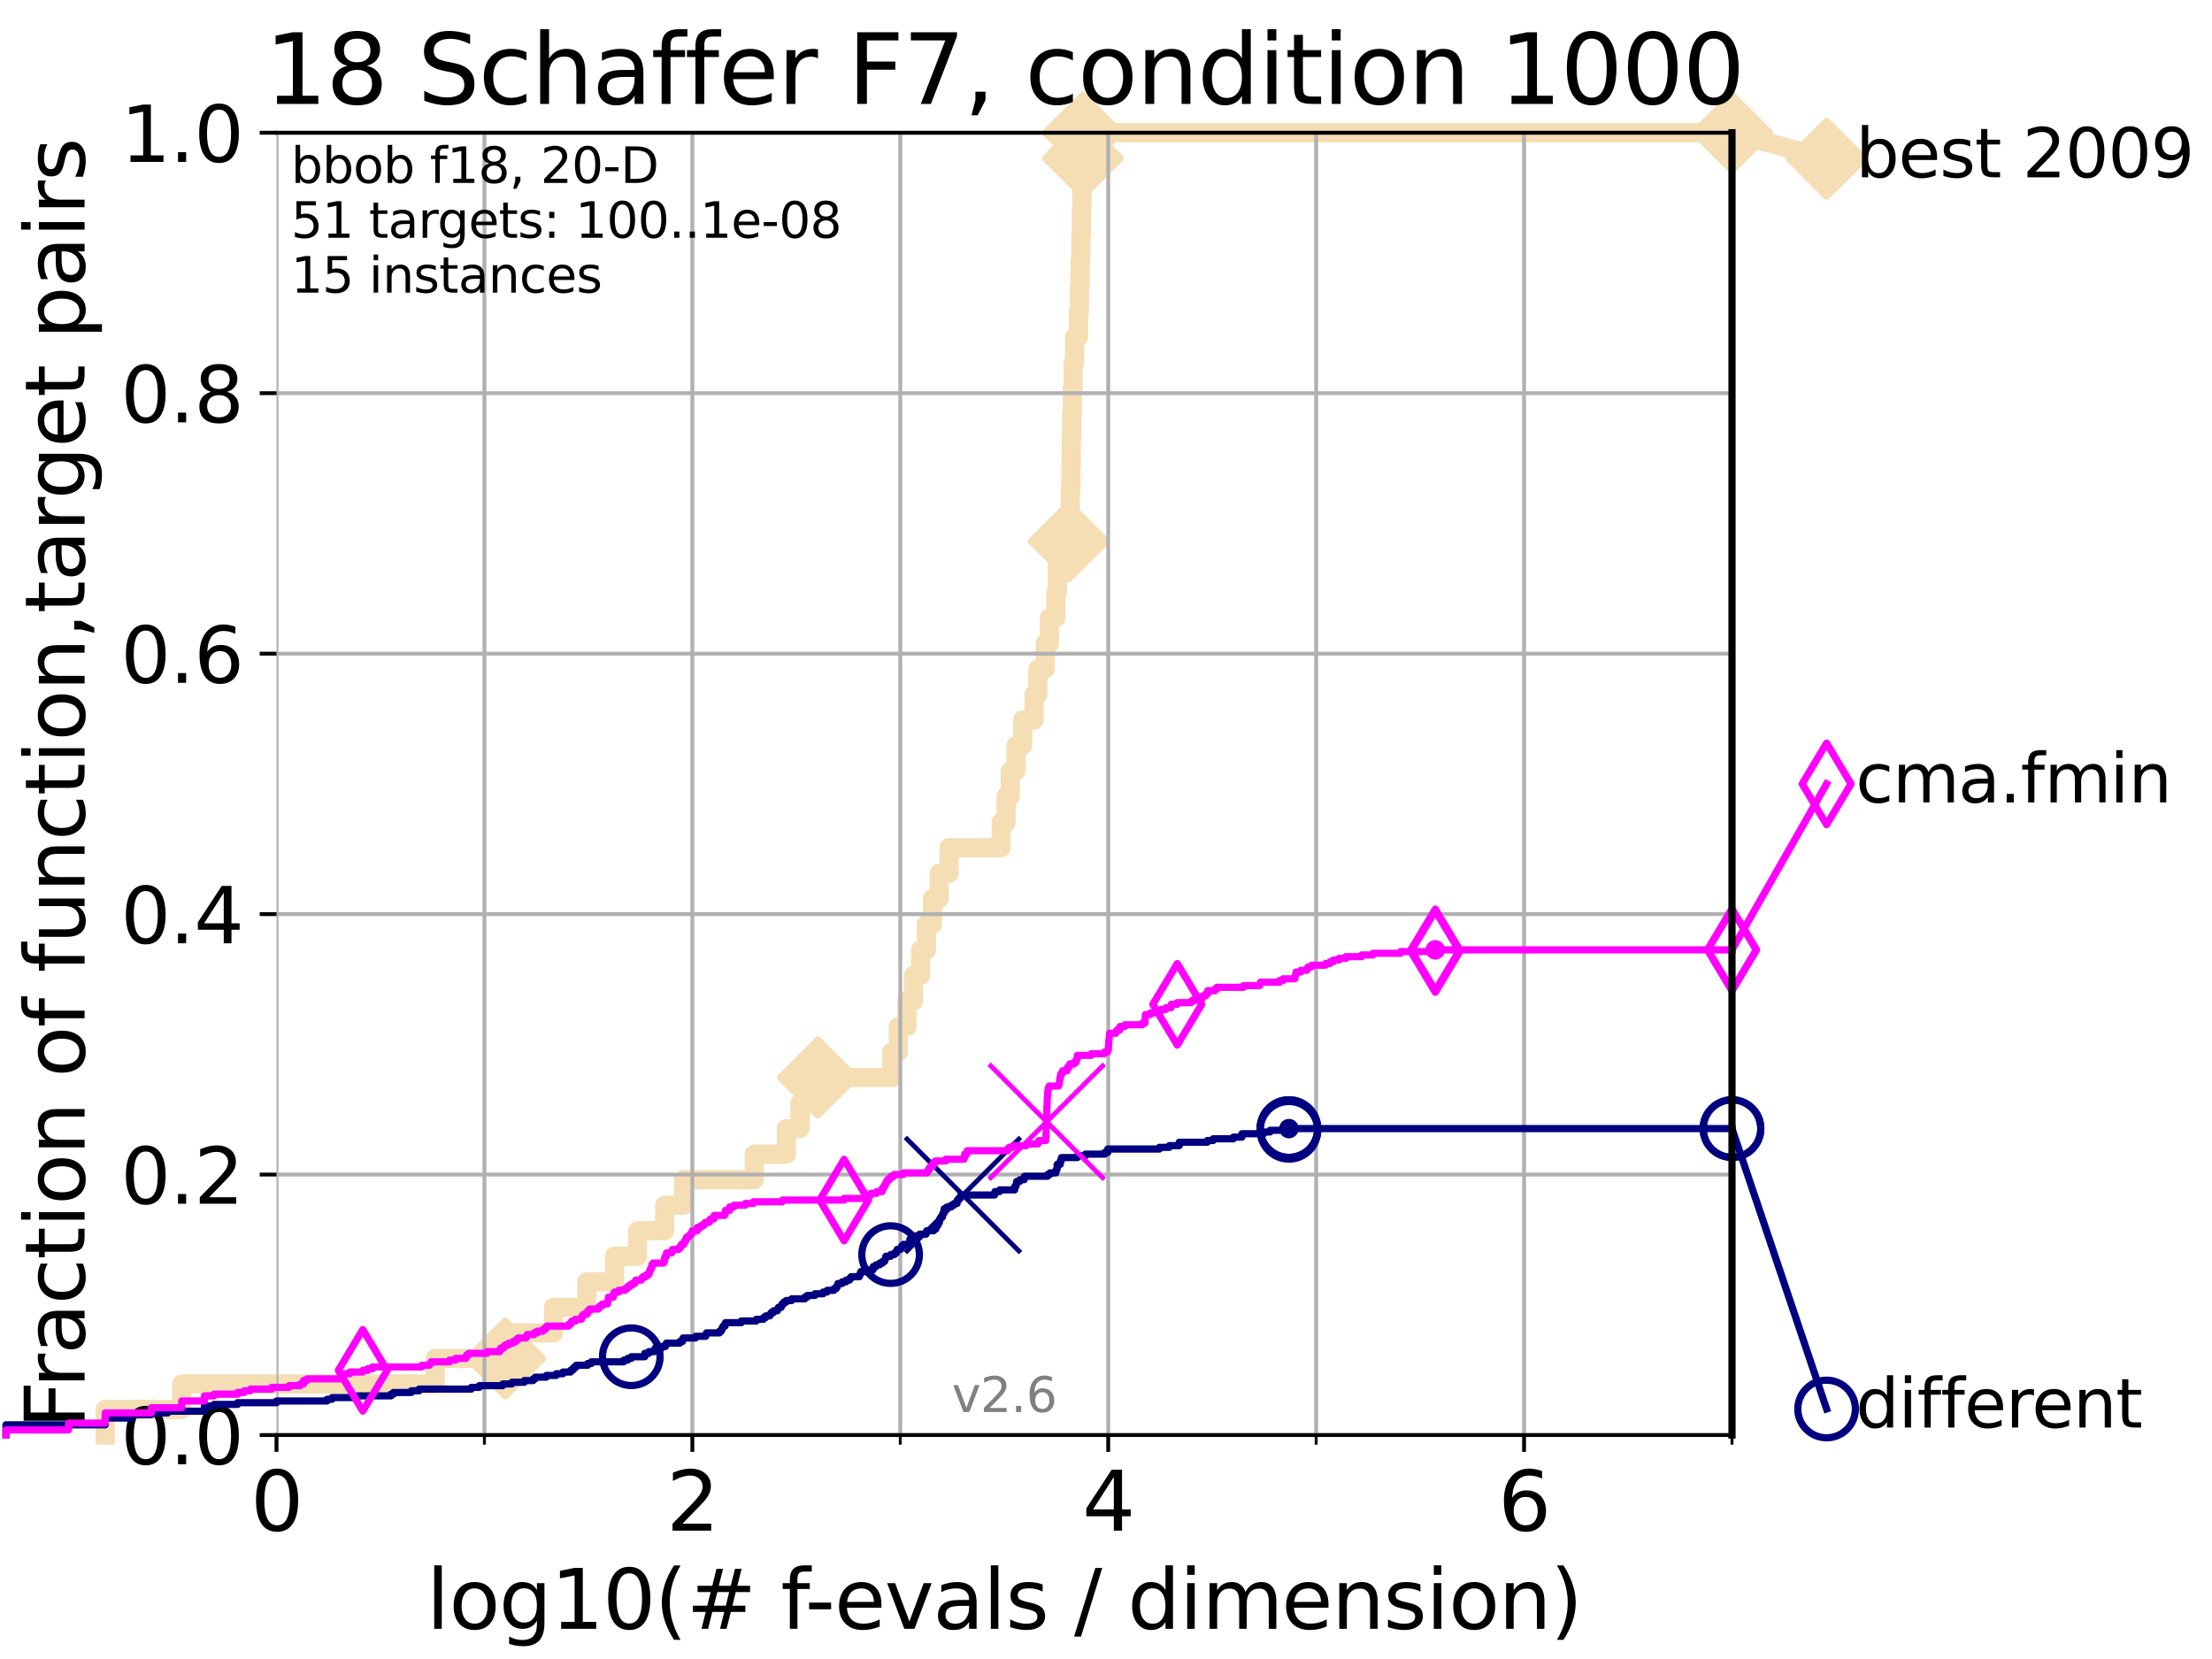 <?xml version="1.0" encoding="utf-8" standalone="no"?>
<!DOCTYPE svg PUBLIC "-//W3C//DTD SVG 1.1//EN"
  "http://www.w3.org/Graphics/SVG/1.1/DTD/svg11.dtd">
<svg height="345.6pt" version="1.1" viewBox="0 0 460.8 345.6" width="460.8pt" xmlns="http://www.w3.org/2000/svg" xmlns:xlink="http://www.w3.org/1999/xlink">
 <defs>
  <style type="text/css">*{stroke-linecap:butt;stroke-linejoin:round;}</style>
 </defs>
 <g id="figure_1">
  <g id="patch_1">
   <path d="M 0 345.6 
L 460.8 345.6 
L 460.8 0 
L 0 0 
z
" style="fill:#ffffff;"/>
  </g>
  <g id="axes_1">
   <g id="patch_2">
    <path d="M 57.6 298.944 
L 360.806 298.944 
L 360.806 27.648 
L 57.6 27.648 
z
" style="fill:#ffffff;"/>
   </g>
   <g id="line2d_1">
    <path d="M 21.912 298.944 
L 21.912 293.624 
L 37.851 293.624 
L 37.851 288.305 
L 90.668 288.305 
L 90.668 282.985 
L 105.263 282.985 
L 105.263 277.666 
L 115.315 277.666 
L 115.315 272.346 
L 122.229 272.346 
L 122.229 267.027 
L 128.023 267.027 
L 128.023 261.707 
L 132.812 261.707 
L 132.812 256.388 
L 138.477 256.388 
L 138.477 251.068 
L 142.425 251.068 
L 142.425 245.749 
L 157.137 245.749 
L 157.137 240.429 
L 163.83 240.429 
L 163.83 235.11 
L 166.656 235.11 
L 166.656 229.79 
L 170.391 229.79 
L 170.391 224.471 
L 185.752 224.471 
L 185.752 219.151 
L 187.128 219.151 
L 187.128 213.832 
L 188.929 213.832 
L 188.929 208.512 
L 190.322 208.512 
L 190.322 203.192 
L 191.786 203.192 
L 191.786 197.873 
L 192.995 197.873 
L 192.995 192.553 
L 194.244 192.553 
L 194.244 187.234 
L 195.644 187.234 
L 195.644 181.914 
L 197.71 181.914 
L 197.71 176.595 
L 208.56 176.595 
L 208.56 171.275 
L 209.596 171.275 
L 209.596 165.956 
L 210.447 165.956 
L 210.447 160.636 
L 211.662 160.636 
L 211.662 155.317 
L 213.039 155.317 
L 213.039 149.997 
L 215.437 149.997 
L 215.437 144.678 
L 216.212 144.678 
L 216.212 139.358 
L 217.735 139.358 
L 217.735 134.039 
L 218.613 134.039 
L 218.613 128.719 
L 219.951 128.719 
L 219.951 123.4 
L 220.273 123.4 
L 220.273 118.08 
L 222.66 118.08 
L 222.66 112.76 
L 222.844 112.76 
L 222.844 107.441 
L 222.972 107.441 
L 222.972 102.121 
L 223.078 102.121 
L 223.078 96.802 
L 223.157 96.802 
L 223.157 91.482 
L 223.258 91.482 
L 223.258 86.163 
L 223.386 86.163 
L 223.386 80.843 
L 223.565 80.843 
L 223.565 75.524 
L 223.849 75.524 
L 223.849 70.204 
L 224.676 70.204 
L 224.676 64.885 
L 224.873 64.885 
L 224.873 59.565 
L 225.009 59.565 
L 225.009 54.246 
L 225.16 54.246 
L 225.16 48.926 
L 225.262 48.926 
L 225.262 43.607 
L 225.376 43.607 
L 225.376 38.287 
L 225.475 38.287 
L 225.475 32.968 
L 225.579 32.968 
L 225.579 27.648 
L 360.806 27.648 
" style="fill:none;stroke:#f5deb3;stroke-linecap:square;stroke-width:4;"/>
   </g>
   <g id="line2d_2">
    <defs>
     <path d="M -0 7.778 
L 7.778 0 
L 0 -7.778 
L -7.778 -0 
z
" id="m2657013aa5" style="stroke:#f5deb3;stroke-linejoin:miter;stroke-width:1.5;"/>
    </defs>
    <g>
     <use style="fill:#f5deb3;stroke:#f5deb3;stroke-linejoin:miter;stroke-width:1.5;" x="105.263" xlink:href="#m2657013aa5" y="282.985"/>
     <use style="fill:#f5deb3;stroke:#f5deb3;stroke-linejoin:miter;stroke-width:1.5;" x="170.391" xlink:href="#m2657013aa5" y="224.471"/>
     <use style="fill:#f5deb3;stroke:#f5deb3;stroke-linejoin:miter;stroke-width:1.5;" x="222.66" xlink:href="#m2657013aa5" y="112.76"/>
     <use style="fill:#f5deb3;stroke:#f5deb3;stroke-linejoin:miter;stroke-width:1.5;" x="225.579" xlink:href="#m2657013aa5" y="32.968"/>
     <use style="fill:#f5deb3;stroke:#f5deb3;stroke-linejoin:miter;stroke-width:1.5;" x="225.579" xlink:href="#m2657013aa5" y="27.648"/>
     <use style="fill:#f5deb3;stroke:#f5deb3;stroke-linejoin:miter;stroke-width:1.5;" x="360.806" xlink:href="#m2657013aa5" y="27.648"/>
    </g>
   </g>
   <g id="line2d_3">
    <path style="fill:none;stroke:#f5deb3;stroke-linecap:square;stroke-width:4;"/>
    <g/>
   </g>
   <g id="line2d_4">
    <path d="M 360.806 27.648 
L 380.515 33.074 
" style="fill:none;stroke:#f5deb3;stroke-linecap:square;stroke-width:4;"/>
    <g>
     <use style="fill:#f5deb3;stroke:#f5deb3;stroke-linejoin:miter;stroke-width:1.5;" x="360.806" xlink:href="#m2657013aa5" y="27.648"/>
     <use style="fill:#f5deb3;stroke:#f5deb3;stroke-linejoin:miter;stroke-width:1.5;" x="380.515" xlink:href="#m2657013aa5" y="33.074"/>
    </g>
   </g>
   <g id="matplotlib.axis_1">
    <g id="xtick_1">
     <g id="line2d_5">
      <path clip-path="url(#p946de64ba0)" d="M 57.6 298.944 
L 57.6 27.648 
" style="fill:none;stroke:#b0b0b0;stroke-linecap:square;stroke-width:0.8;"/>
     </g>
     <g id="line2d_6">
      <defs>
       <path d="M 0 0 
L 0 3.5 
" id="me6b938933f" style="stroke:#000000;stroke-width:0.8;"/>
      </defs>
      <g>
       <use style="stroke:#000000;stroke-width:0.8;" x="57.6" xlink:href="#me6b938933f" y="298.944"/>
      </g>
     </g>
     <g id="text_1">
      <!-- 0 -->
      <g transform="translate(52.192 318.861)scale(0.17 -0.17)">
       <defs>
        <path d="M 2034 4250 
Q 1547 4250 1301 3770 
Q 1056 3291 1056 2328 
Q 1056 1369 1301 889 
Q 1547 409 2034 409 
Q 2525 409 2770 889 
Q 3016 1369 3016 2328 
Q 3016 3291 2770 3770 
Q 2525 4250 2034 4250 
z
M 2034 4750 
Q 2819 4750 3233 4129 
Q 3647 3509 3647 2328 
Q 3647 1150 3233 529 
Q 2819 -91 2034 -91 
Q 1250 -91 836 529 
Q 422 1150 422 2328 
Q 422 3509 836 4129 
Q 1250 4750 2034 4750 
z
" id="DejaVuSans-30" transform="scale(0.016)"/>
       </defs>
       <use xlink:href="#DejaVuSans-30"/>
      </g>
     </g>
    </g>
    <g id="xtick_2">
     <g id="line2d_7">
      <path clip-path="url(#p946de64ba0)" d="M 144.23 298.944 
L 144.23 27.648 
" style="fill:none;stroke:#b0b0b0;stroke-linecap:square;stroke-width:0.8;"/>
     </g>
     <g id="line2d_8">
      <g>
       <use style="stroke:#000000;stroke-width:0.8;" x="144.23" xlink:href="#me6b938933f" y="298.944"/>
      </g>
     </g>
     <g id="text_2">
      <!-- 2 -->
      <g transform="translate(138.822 318.861)scale(0.17 -0.17)">
       <defs>
        <path d="M 1228 531 
L 3431 531 
L 3431 0 
L 469 0 
L 469 531 
Q 828 903 1448 1529 
Q 2069 2156 2228 2338 
Q 2531 2678 2651 2914 
Q 2772 3150 2772 3378 
Q 2772 3750 2511 3984 
Q 2250 4219 1831 4219 
Q 1534 4219 1204 4116 
Q 875 4013 500 3803 
L 500 4441 
Q 881 4594 1212 4672 
Q 1544 4750 1819 4750 
Q 2544 4750 2975 4387 
Q 3406 4025 3406 3419 
Q 3406 3131 3298 2873 
Q 3191 2616 2906 2266 
Q 2828 2175 2409 1742 
Q 1991 1309 1228 531 
z
" id="DejaVuSans-32" transform="scale(0.016)"/>
       </defs>
       <use xlink:href="#DejaVuSans-32"/>
      </g>
     </g>
    </g>
    <g id="xtick_3">
     <g id="line2d_9">
      <path clip-path="url(#p946de64ba0)" d="M 230.861 298.944 
L 230.861 27.648 
" style="fill:none;stroke:#b0b0b0;stroke-linecap:square;stroke-width:0.8;"/>
     </g>
     <g id="line2d_10">
      <g>
       <use style="stroke:#000000;stroke-width:0.8;" x="230.861" xlink:href="#me6b938933f" y="298.944"/>
      </g>
     </g>
     <g id="text_3">
      <!-- 4 -->
      <g transform="translate(225.453 318.861)scale(0.17 -0.17)">
       <defs>
        <path d="M 2419 4116 
L 825 1625 
L 2419 1625 
L 2419 4116 
z
M 2253 4666 
L 3047 4666 
L 3047 1625 
L 3713 1625 
L 3713 1100 
L 3047 1100 
L 3047 0 
L 2419 0 
L 2419 1100 
L 313 1100 
L 313 1709 
L 2253 4666 
z
" id="DejaVuSans-34" transform="scale(0.016)"/>
       </defs>
       <use xlink:href="#DejaVuSans-34"/>
      </g>
     </g>
    </g>
    <g id="xtick_4">
     <g id="line2d_11">
      <path clip-path="url(#p946de64ba0)" d="M 317.491 298.944 
L 317.491 27.648 
" style="fill:none;stroke:#b0b0b0;stroke-linecap:square;stroke-width:0.8;"/>
     </g>
     <g id="line2d_12">
      <g>
       <use style="stroke:#000000;stroke-width:0.8;" x="317.491" xlink:href="#me6b938933f" y="298.944"/>
      </g>
     </g>
     <g id="text_4">
      <!-- 6 -->
      <g transform="translate(312.083 318.861)scale(0.17 -0.17)">
       <defs>
        <path d="M 2113 2584 
Q 1688 2584 1439 2293 
Q 1191 2003 1191 1497 
Q 1191 994 1439 701 
Q 1688 409 2113 409 
Q 2538 409 2786 701 
Q 3034 994 3034 1497 
Q 3034 2003 2786 2293 
Q 2538 2584 2113 2584 
z
M 3366 4563 
L 3366 3988 
Q 3128 4100 2886 4159 
Q 2644 4219 2406 4219 
Q 1781 4219 1451 3797 
Q 1122 3375 1075 2522 
Q 1259 2794 1537 2939 
Q 1816 3084 2150 3084 
Q 2853 3084 3261 2657 
Q 3669 2231 3669 1497 
Q 3669 778 3244 343 
Q 2819 -91 2113 -91 
Q 1303 -91 875 529 
Q 447 1150 447 2328 
Q 447 3434 972 4092 
Q 1497 4750 2381 4750 
Q 2619 4750 2861 4703 
Q 3103 4656 3366 4563 
z
" id="DejaVuSans-36" transform="scale(0.016)"/>
       </defs>
       <use xlink:href="#DejaVuSans-36"/>
      </g>
     </g>
    </g>
    <g id="xtick_5">
     <g id="line2d_13">
      <path clip-path="url(#p946de64ba0)" d="M 100.915 298.944 
L 100.915 27.648 
" style="fill:none;stroke:#b0b0b0;stroke-linecap:square;stroke-width:0.8;"/>
     </g>
     <g id="line2d_14">
      <defs>
       <path d="M 0 0 
L 0 2 
" id="mdad23f8038" style="stroke:#000000;stroke-width:0.6;"/>
      </defs>
      <g>
       <use style="stroke:#000000;stroke-width:0.6;" x="100.915" xlink:href="#mdad23f8038" y="298.944"/>
      </g>
     </g>
    </g>
    <g id="xtick_6">
     <g id="line2d_15">
      <path clip-path="url(#p946de64ba0)" d="M 187.546 298.944 
L 187.546 27.648 
" style="fill:none;stroke:#b0b0b0;stroke-linecap:square;stroke-width:0.8;"/>
     </g>
     <g id="line2d_16">
      <g>
       <use style="stroke:#000000;stroke-width:0.6;" x="187.546" xlink:href="#mdad23f8038" y="298.944"/>
      </g>
     </g>
    </g>
    <g id="xtick_7">
     <g id="line2d_17">
      <path clip-path="url(#p946de64ba0)" d="M 274.176 298.944 
L 274.176 27.648 
" style="fill:none;stroke:#b0b0b0;stroke-linecap:square;stroke-width:0.8;"/>
     </g>
     <g id="line2d_18">
      <g>
       <use style="stroke:#000000;stroke-width:0.6;" x="274.176" xlink:href="#mdad23f8038" y="298.944"/>
      </g>
     </g>
    </g>
    <g id="xtick_8">
     <g id="line2d_19">
      <path clip-path="url(#p946de64ba0)" d="M 360.806 298.944 
L 360.806 27.648 
" style="fill:none;stroke:#b0b0b0;stroke-linecap:square;stroke-width:0.8;"/>
     </g>
     <g id="line2d_20">
      <g>
       <use style="stroke:#000000;stroke-width:0.6;" x="360.806" xlink:href="#mdad23f8038" y="298.944"/>
      </g>
     </g>
    </g>
    <g id="text_5">
     <!-- log10(# f-evals / dimension) -->
     <g transform="translate(88.823 339.314)scale(0.17 -0.17)">
      <defs>
       <path d="M 603 4863 
L 1178 4863 
L 1178 0 
L 603 0 
L 603 4863 
z
" id="DejaVuSans-6c" transform="scale(0.016)"/>
       <path d="M 1959 3097 
Q 1497 3097 1228 2736 
Q 959 2375 959 1747 
Q 959 1119 1226 758 
Q 1494 397 1959 397 
Q 2419 397 2687 759 
Q 2956 1122 2956 1747 
Q 2956 2369 2687 2733 
Q 2419 3097 1959 3097 
z
M 1959 3584 
Q 2709 3584 3137 3096 
Q 3566 2609 3566 1747 
Q 3566 888 3137 398 
Q 2709 -91 1959 -91 
Q 1206 -91 779 398 
Q 353 888 353 1747 
Q 353 2609 779 3096 
Q 1206 3584 1959 3584 
z
" id="DejaVuSans-6f" transform="scale(0.016)"/>
       <path d="M 2906 1791 
Q 2906 2416 2648 2759 
Q 2391 3103 1925 3103 
Q 1463 3103 1205 2759 
Q 947 2416 947 1791 
Q 947 1169 1205 825 
Q 1463 481 1925 481 
Q 2391 481 2648 825 
Q 2906 1169 2906 1791 
z
M 3481 434 
Q 3481 -459 3084 -895 
Q 2688 -1331 1869 -1331 
Q 1566 -1331 1297 -1286 
Q 1028 -1241 775 -1147 
L 775 -588 
Q 1028 -725 1275 -790 
Q 1522 -856 1778 -856 
Q 2344 -856 2625 -561 
Q 2906 -266 2906 331 
L 2906 616 
Q 2728 306 2450 153 
Q 2172 0 1784 0 
Q 1141 0 747 490 
Q 353 981 353 1791 
Q 353 2603 747 3093 
Q 1141 3584 1784 3584 
Q 2172 3584 2450 3431 
Q 2728 3278 2906 2969 
L 2906 3500 
L 3481 3500 
L 3481 434 
z
" id="DejaVuSans-67" transform="scale(0.016)"/>
       <path d="M 794 531 
L 1825 531 
L 1825 4091 
L 703 3866 
L 703 4441 
L 1819 4666 
L 2450 4666 
L 2450 531 
L 3481 531 
L 3481 0 
L 794 0 
L 794 531 
z
" id="DejaVuSans-31" transform="scale(0.016)"/>
       <path d="M 1984 4856 
Q 1566 4138 1362 3434 
Q 1159 2731 1159 2009 
Q 1159 1288 1364 580 
Q 1569 -128 1984 -844 
L 1484 -844 
Q 1016 -109 783 600 
Q 550 1309 550 2009 
Q 550 2706 781 3412 
Q 1013 4119 1484 4856 
L 1984 4856 
z
" id="DejaVuSans-28" transform="scale(0.016)"/>
       <path d="M 3272 2816 
L 2363 2816 
L 2100 1772 
L 3016 1772 
L 3272 2816 
z
M 2803 4594 
L 2478 3297 
L 3391 3297 
L 3719 4594 
L 4219 4594 
L 3897 3297 
L 4872 3297 
L 4872 2816 
L 3775 2816 
L 3519 1772 
L 4513 1772 
L 4513 1294 
L 3397 1294 
L 3072 0 
L 2572 0 
L 2894 1294 
L 1978 1294 
L 1656 0 
L 1153 0 
L 1478 1294 
L 494 1294 
L 494 1772 
L 1594 1772 
L 1856 2816 
L 850 2816 
L 850 3297 
L 1978 3297 
L 2297 4594 
L 2803 4594 
z
" id="DejaVuSans-23" transform="scale(0.016)"/>
       <path id="DejaVuSans-20" transform="scale(0.016)"/>
       <path d="M 2375 4863 
L 2375 4384 
L 1825 4384 
Q 1516 4384 1395 4259 
Q 1275 4134 1275 3809 
L 1275 3500 
L 2222 3500 
L 2222 3053 
L 1275 3053 
L 1275 0 
L 697 0 
L 697 3053 
L 147 3053 
L 147 3500 
L 697 3500 
L 697 3744 
Q 697 4328 969 4595 
Q 1241 4863 1831 4863 
L 2375 4863 
z
" id="DejaVuSans-66" transform="scale(0.016)"/>
       <path d="M 313 2009 
L 1997 2009 
L 1997 1497 
L 313 1497 
L 313 2009 
z
" id="DejaVuSans-2d" transform="scale(0.016)"/>
       <path d="M 3597 1894 
L 3597 1613 
L 953 1613 
Q 991 1019 1311 708 
Q 1631 397 2203 397 
Q 2534 397 2845 478 
Q 3156 559 3463 722 
L 3463 178 
Q 3153 47 2828 -22 
Q 2503 -91 2169 -91 
Q 1331 -91 842 396 
Q 353 884 353 1716 
Q 353 2575 817 3079 
Q 1281 3584 2069 3584 
Q 2775 3584 3186 3129 
Q 3597 2675 3597 1894 
z
M 3022 2063 
Q 3016 2534 2758 2815 
Q 2500 3097 2075 3097 
Q 1594 3097 1305 2825 
Q 1016 2553 972 2059 
L 3022 2063 
z
" id="DejaVuSans-65" transform="scale(0.016)"/>
       <path d="M 191 3500 
L 800 3500 
L 1894 563 
L 2988 3500 
L 3597 3500 
L 2284 0 
L 1503 0 
L 191 3500 
z
" id="DejaVuSans-76" transform="scale(0.016)"/>
       <path d="M 2194 1759 
Q 1497 1759 1228 1600 
Q 959 1441 959 1056 
Q 959 750 1161 570 
Q 1363 391 1709 391 
Q 2188 391 2477 730 
Q 2766 1069 2766 1631 
L 2766 1759 
L 2194 1759 
z
M 3341 1997 
L 3341 0 
L 2766 0 
L 2766 531 
Q 2569 213 2275 61 
Q 1981 -91 1556 -91 
Q 1019 -91 701 211 
Q 384 513 384 1019 
Q 384 1609 779 1909 
Q 1175 2209 1959 2209 
L 2766 2209 
L 2766 2266 
Q 2766 2663 2505 2880 
Q 2244 3097 1772 3097 
Q 1472 3097 1187 3025 
Q 903 2953 641 2809 
L 641 3341 
Q 956 3463 1253 3523 
Q 1550 3584 1831 3584 
Q 2591 3584 2966 3190 
Q 3341 2797 3341 1997 
z
" id="DejaVuSans-61" transform="scale(0.016)"/>
       <path d="M 2834 3397 
L 2834 2853 
Q 2591 2978 2328 3040 
Q 2066 3103 1784 3103 
Q 1356 3103 1142 2972 
Q 928 2841 928 2578 
Q 928 2378 1081 2264 
Q 1234 2150 1697 2047 
L 1894 2003 
Q 2506 1872 2764 1633 
Q 3022 1394 3022 966 
Q 3022 478 2636 193 
Q 2250 -91 1575 -91 
Q 1294 -91 989 -36 
Q 684 19 347 128 
L 347 722 
Q 666 556 975 473 
Q 1284 391 1588 391 
Q 1994 391 2212 530 
Q 2431 669 2431 922 
Q 2431 1156 2273 1281 
Q 2116 1406 1581 1522 
L 1381 1569 
Q 847 1681 609 1914 
Q 372 2147 372 2553 
Q 372 3047 722 3315 
Q 1072 3584 1716 3584 
Q 2034 3584 2315 3537 
Q 2597 3491 2834 3397 
z
" id="DejaVuSans-73" transform="scale(0.016)"/>
       <path d="M 1625 4666 
L 2156 4666 
L 531 -594 
L 0 -594 
L 1625 4666 
z
" id="DejaVuSans-2f" transform="scale(0.016)"/>
       <path d="M 2906 2969 
L 2906 4863 
L 3481 4863 
L 3481 0 
L 2906 0 
L 2906 525 
Q 2725 213 2448 61 
Q 2172 -91 1784 -91 
Q 1150 -91 751 415 
Q 353 922 353 1747 
Q 353 2572 751 3078 
Q 1150 3584 1784 3584 
Q 2172 3584 2448 3432 
Q 2725 3281 2906 2969 
z
M 947 1747 
Q 947 1113 1208 752 
Q 1469 391 1925 391 
Q 2381 391 2643 752 
Q 2906 1113 2906 1747 
Q 2906 2381 2643 2742 
Q 2381 3103 1925 3103 
Q 1469 3103 1208 2742 
Q 947 2381 947 1747 
z
" id="DejaVuSans-64" transform="scale(0.016)"/>
       <path d="M 603 3500 
L 1178 3500 
L 1178 0 
L 603 0 
L 603 3500 
z
M 603 4863 
L 1178 4863 
L 1178 4134 
L 603 4134 
L 603 4863 
z
" id="DejaVuSans-69" transform="scale(0.016)"/>
       <path d="M 3328 2828 
Q 3544 3216 3844 3400 
Q 4144 3584 4550 3584 
Q 5097 3584 5394 3201 
Q 5691 2819 5691 2113 
L 5691 0 
L 5113 0 
L 5113 2094 
Q 5113 2597 4934 2840 
Q 4756 3084 4391 3084 
Q 3944 3084 3684 2787 
Q 3425 2491 3425 1978 
L 3425 0 
L 2847 0 
L 2847 2094 
Q 2847 2600 2669 2842 
Q 2491 3084 2119 3084 
Q 1678 3084 1418 2786 
Q 1159 2488 1159 1978 
L 1159 0 
L 581 0 
L 581 3500 
L 1159 3500 
L 1159 2956 
Q 1356 3278 1631 3431 
Q 1906 3584 2284 3584 
Q 2666 3584 2933 3390 
Q 3200 3197 3328 2828 
z
" id="DejaVuSans-6d" transform="scale(0.016)"/>
       <path d="M 3513 2113 
L 3513 0 
L 2938 0 
L 2938 2094 
Q 2938 2591 2744 2837 
Q 2550 3084 2163 3084 
Q 1697 3084 1428 2787 
Q 1159 2491 1159 1978 
L 1159 0 
L 581 0 
L 581 3500 
L 1159 3500 
L 1159 2956 
Q 1366 3272 1645 3428 
Q 1925 3584 2291 3584 
Q 2894 3584 3203 3211 
Q 3513 2838 3513 2113 
z
" id="DejaVuSans-6e" transform="scale(0.016)"/>
       <path d="M 513 4856 
L 1013 4856 
Q 1481 4119 1714 3412 
Q 1947 2706 1947 2009 
Q 1947 1309 1714 600 
Q 1481 -109 1013 -844 
L 513 -844 
Q 928 -128 1133 580 
Q 1338 1288 1338 2009 
Q 1338 2731 1133 3434 
Q 928 4138 513 4856 
z
" id="DejaVuSans-29" transform="scale(0.016)"/>
      </defs>
      <use xlink:href="#DejaVuSans-6c"/>
      <use x="27.783" xlink:href="#DejaVuSans-6f"/>
      <use x="88.965" xlink:href="#DejaVuSans-67"/>
      <use x="152.441" xlink:href="#DejaVuSans-31"/>
      <use x="216.064" xlink:href="#DejaVuSans-30"/>
      <use x="279.688" xlink:href="#DejaVuSans-28"/>
      <use x="318.701" xlink:href="#DejaVuSans-23"/>
      <use x="402.49" xlink:href="#DejaVuSans-20"/>
      <use x="434.277" xlink:href="#DejaVuSans-66"/>
      <use x="463.982" xlink:href="#DejaVuSans-2d"/>
      <use x="500.066" xlink:href="#DejaVuSans-65"/>
      <use x="561.59" xlink:href="#DejaVuSans-76"/>
      <use x="620.77" xlink:href="#DejaVuSans-61"/>
      <use x="682.049" xlink:href="#DejaVuSans-6c"/>
      <use x="709.832" xlink:href="#DejaVuSans-73"/>
      <use x="761.932" xlink:href="#DejaVuSans-20"/>
      <use x="793.719" xlink:href="#DejaVuSans-2f"/>
      <use x="827.41" xlink:href="#DejaVuSans-20"/>
      <use x="859.197" xlink:href="#DejaVuSans-64"/>
      <use x="922.674" xlink:href="#DejaVuSans-69"/>
      <use x="950.457" xlink:href="#DejaVuSans-6d"/>
      <use x="1047.869" xlink:href="#DejaVuSans-65"/>
      <use x="1109.393" xlink:href="#DejaVuSans-6e"/>
      <use x="1172.771" xlink:href="#DejaVuSans-73"/>
      <use x="1224.871" xlink:href="#DejaVuSans-69"/>
      <use x="1252.654" xlink:href="#DejaVuSans-6f"/>
      <use x="1313.836" xlink:href="#DejaVuSans-6e"/>
      <use x="1377.215" xlink:href="#DejaVuSans-29"/>
     </g>
    </g>
   </g>
   <g id="matplotlib.axis_2">
    <g id="ytick_1">
     <g id="line2d_21">
      <path clip-path="url(#p946de64ba0)" d="M 57.6 298.944 
L 360.806 298.944 
" style="fill:none;stroke:#b0b0b0;stroke-linecap:square;stroke-width:0.8;"/>
     </g>
     <g id="line2d_22">
      <defs>
       <path d="M 0 0 
L -3.5 0 
" id="mdc86dc361a" style="stroke:#000000;stroke-width:0.8;"/>
      </defs>
      <g>
       <use style="stroke:#000000;stroke-width:0.8;" x="57.6" xlink:href="#mdc86dc361a" y="298.944"/>
      </g>
     </g>
     <g id="text_6">
      <!-- 0.0 -->
      <g transform="translate(25.155 305.023)scale(0.16 -0.16)">
       <defs>
        <path d="M 684 794 
L 1344 794 
L 1344 0 
L 684 0 
L 684 794 
z
" id="DejaVuSans-2e" transform="scale(0.016)"/>
       </defs>
       <use xlink:href="#DejaVuSans-30"/>
       <use x="63.623" xlink:href="#DejaVuSans-2e"/>
       <use x="95.41" xlink:href="#DejaVuSans-30"/>
      </g>
     </g>
    </g>
    <g id="ytick_2">
     <g id="line2d_23">
      <path clip-path="url(#p946de64ba0)" d="M 57.6 244.685 
L 360.806 244.685 
" style="fill:none;stroke:#b0b0b0;stroke-linecap:square;stroke-width:0.8;"/>
     </g>
     <g id="line2d_24">
      <g>
       <use style="stroke:#000000;stroke-width:0.8;" x="57.6" xlink:href="#mdc86dc361a" y="244.685"/>
      </g>
     </g>
     <g id="text_7">
      <!-- 0.2 -->
      <g transform="translate(25.155 250.764)scale(0.16 -0.16)">
       <use xlink:href="#DejaVuSans-30"/>
       <use x="63.623" xlink:href="#DejaVuSans-2e"/>
       <use x="95.41" xlink:href="#DejaVuSans-32"/>
      </g>
     </g>
    </g>
    <g id="ytick_3">
     <g id="line2d_25">
      <path clip-path="url(#p946de64ba0)" d="M 57.6 190.426 
L 360.806 190.426 
" style="fill:none;stroke:#b0b0b0;stroke-linecap:square;stroke-width:0.8;"/>
     </g>
     <g id="line2d_26">
      <g>
       <use style="stroke:#000000;stroke-width:0.8;" x="57.6" xlink:href="#mdc86dc361a" y="190.426"/>
      </g>
     </g>
     <g id="text_8">
      <!-- 0.4 -->
      <g transform="translate(25.155 196.504)scale(0.16 -0.16)">
       <use xlink:href="#DejaVuSans-30"/>
       <use x="63.623" xlink:href="#DejaVuSans-2e"/>
       <use x="95.41" xlink:href="#DejaVuSans-34"/>
      </g>
     </g>
    </g>
    <g id="ytick_4">
     <g id="line2d_27">
      <path clip-path="url(#p946de64ba0)" d="M 57.6 136.166 
L 360.806 136.166 
" style="fill:none;stroke:#b0b0b0;stroke-linecap:square;stroke-width:0.8;"/>
     </g>
     <g id="line2d_28">
      <g>
       <use style="stroke:#000000;stroke-width:0.8;" x="57.6" xlink:href="#mdc86dc361a" y="136.166"/>
      </g>
     </g>
     <g id="text_9">
      <!-- 0.6 -->
      <g transform="translate(25.155 142.245)scale(0.16 -0.16)">
       <use xlink:href="#DejaVuSans-30"/>
       <use x="63.623" xlink:href="#DejaVuSans-2e"/>
       <use x="95.41" xlink:href="#DejaVuSans-36"/>
      </g>
     </g>
    </g>
    <g id="ytick_5">
     <g id="line2d_29">
      <path clip-path="url(#p946de64ba0)" d="M 57.6 81.907 
L 360.806 81.907 
" style="fill:none;stroke:#b0b0b0;stroke-linecap:square;stroke-width:0.8;"/>
     </g>
     <g id="line2d_30">
      <g>
       <use style="stroke:#000000;stroke-width:0.8;" x="57.6" xlink:href="#mdc86dc361a" y="81.907"/>
      </g>
     </g>
     <g id="text_10">
      <!-- 0.8 -->
      <g transform="translate(25.155 87.986)scale(0.16 -0.16)">
       <defs>
        <path d="M 2034 2216 
Q 1584 2216 1326 1975 
Q 1069 1734 1069 1313 
Q 1069 891 1326 650 
Q 1584 409 2034 409 
Q 2484 409 2743 651 
Q 3003 894 3003 1313 
Q 3003 1734 2745 1975 
Q 2488 2216 2034 2216 
z
M 1403 2484 
Q 997 2584 770 2862 
Q 544 3141 544 3541 
Q 544 4100 942 4425 
Q 1341 4750 2034 4750 
Q 2731 4750 3128 4425 
Q 3525 4100 3525 3541 
Q 3525 3141 3298 2862 
Q 3072 2584 2669 2484 
Q 3125 2378 3379 2068 
Q 3634 1759 3634 1313 
Q 3634 634 3220 271 
Q 2806 -91 2034 -91 
Q 1263 -91 848 271 
Q 434 634 434 1313 
Q 434 1759 690 2068 
Q 947 2378 1403 2484 
z
M 1172 3481 
Q 1172 3119 1398 2916 
Q 1625 2713 2034 2713 
Q 2441 2713 2670 2916 
Q 2900 3119 2900 3481 
Q 2900 3844 2670 4047 
Q 2441 4250 2034 4250 
Q 1625 4250 1398 4047 
Q 1172 3844 1172 3481 
z
" id="DejaVuSans-38" transform="scale(0.016)"/>
       </defs>
       <use xlink:href="#DejaVuSans-30"/>
       <use x="63.623" xlink:href="#DejaVuSans-2e"/>
       <use x="95.41" xlink:href="#DejaVuSans-38"/>
      </g>
     </g>
    </g>
    <g id="ytick_6">
     <g id="line2d_31">
      <path clip-path="url(#p946de64ba0)" d="M 57.6 27.648 
L 360.806 27.648 
" style="fill:none;stroke:#b0b0b0;stroke-linecap:square;stroke-width:0.8;"/>
     </g>
     <g id="line2d_32">
      <g>
       <use style="stroke:#000000;stroke-width:0.8;" x="57.6" xlink:href="#mdc86dc361a" y="27.648"/>
      </g>
     </g>
     <g id="text_11">
      <!-- 1.0 -->
      <g transform="translate(25.155 33.727)scale(0.16 -0.16)">
       <use xlink:href="#DejaVuSans-31"/>
       <use x="63.623" xlink:href="#DejaVuSans-2e"/>
       <use x="95.41" xlink:href="#DejaVuSans-30"/>
      </g>
     </g>
    </g>
    <g id="text_12">
     <!-- Fraction of function,target pairs -->
     <g transform="translate(17.62 297.681)rotate(-90)scale(0.17 -0.17)">
      <defs>
       <path d="M 628 4666 
L 3309 4666 
L 3309 4134 
L 1259 4134 
L 1259 2759 
L 3109 2759 
L 3109 2228 
L 1259 2228 
L 1259 0 
L 628 0 
L 628 4666 
z
" id="DejaVuSans-46" transform="scale(0.016)"/>
       <path d="M 2631 2963 
Q 2534 3019 2420 3045 
Q 2306 3072 2169 3072 
Q 1681 3072 1420 2755 
Q 1159 2438 1159 1844 
L 1159 0 
L 581 0 
L 581 3500 
L 1159 3500 
L 1159 2956 
Q 1341 3275 1631 3429 
Q 1922 3584 2338 3584 
Q 2397 3584 2469 3576 
Q 2541 3569 2628 3553 
L 2631 2963 
z
" id="DejaVuSans-72" transform="scale(0.016)"/>
       <path d="M 3122 3366 
L 3122 2828 
Q 2878 2963 2633 3030 
Q 2388 3097 2138 3097 
Q 1578 3097 1268 2742 
Q 959 2388 959 1747 
Q 959 1106 1268 751 
Q 1578 397 2138 397 
Q 2388 397 2633 464 
Q 2878 531 3122 666 
L 3122 134 
Q 2881 22 2623 -34 
Q 2366 -91 2075 -91 
Q 1284 -91 818 406 
Q 353 903 353 1747 
Q 353 2603 823 3093 
Q 1294 3584 2113 3584 
Q 2378 3584 2631 3529 
Q 2884 3475 3122 3366 
z
" id="DejaVuSans-63" transform="scale(0.016)"/>
       <path d="M 1172 4494 
L 1172 3500 
L 2356 3500 
L 2356 3053 
L 1172 3053 
L 1172 1153 
Q 1172 725 1289 603 
Q 1406 481 1766 481 
L 2356 481 
L 2356 0 
L 1766 0 
Q 1100 0 847 248 
Q 594 497 594 1153 
L 594 3053 
L 172 3053 
L 172 3500 
L 594 3500 
L 594 4494 
L 1172 4494 
z
" id="DejaVuSans-74" transform="scale(0.016)"/>
       <path d="M 544 1381 
L 544 3500 
L 1119 3500 
L 1119 1403 
Q 1119 906 1312 657 
Q 1506 409 1894 409 
Q 2359 409 2629 706 
Q 2900 1003 2900 1516 
L 2900 3500 
L 3475 3500 
L 3475 0 
L 2900 0 
L 2900 538 
Q 2691 219 2414 64 
Q 2138 -91 1772 -91 
Q 1169 -91 856 284 
Q 544 659 544 1381 
z
M 1991 3584 
L 1991 3584 
z
" id="DejaVuSans-75" transform="scale(0.016)"/>
       <path d="M 750 794 
L 1409 794 
L 1409 256 
L 897 -744 
L 494 -744 
L 750 256 
L 750 794 
z
" id="DejaVuSans-2c" transform="scale(0.016)"/>
       <path d="M 1159 525 
L 1159 -1331 
L 581 -1331 
L 581 3500 
L 1159 3500 
L 1159 2969 
Q 1341 3281 1617 3432 
Q 1894 3584 2278 3584 
Q 2916 3584 3314 3078 
Q 3713 2572 3713 1747 
Q 3713 922 3314 415 
Q 2916 -91 2278 -91 
Q 1894 -91 1617 61 
Q 1341 213 1159 525 
z
M 3116 1747 
Q 3116 2381 2855 2742 
Q 2594 3103 2138 3103 
Q 1681 3103 1420 2742 
Q 1159 2381 1159 1747 
Q 1159 1113 1420 752 
Q 1681 391 2138 391 
Q 2594 391 2855 752 
Q 3116 1113 3116 1747 
z
" id="DejaVuSans-70" transform="scale(0.016)"/>
      </defs>
      <use xlink:href="#DejaVuSans-46"/>
      <use x="50.27" xlink:href="#DejaVuSans-72"/>
      <use x="91.383" xlink:href="#DejaVuSans-61"/>
      <use x="152.662" xlink:href="#DejaVuSans-63"/>
      <use x="207.643" xlink:href="#DejaVuSans-74"/>
      <use x="246.852" xlink:href="#DejaVuSans-69"/>
      <use x="274.635" xlink:href="#DejaVuSans-6f"/>
      <use x="335.816" xlink:href="#DejaVuSans-6e"/>
      <use x="399.195" xlink:href="#DejaVuSans-20"/>
      <use x="430.982" xlink:href="#DejaVuSans-6f"/>
      <use x="492.164" xlink:href="#DejaVuSans-66"/>
      <use x="527.369" xlink:href="#DejaVuSans-20"/>
      <use x="559.156" xlink:href="#DejaVuSans-66"/>
      <use x="594.361" xlink:href="#DejaVuSans-75"/>
      <use x="657.74" xlink:href="#DejaVuSans-6e"/>
      <use x="721.119" xlink:href="#DejaVuSans-63"/>
      <use x="776.1" xlink:href="#DejaVuSans-74"/>
      <use x="815.309" xlink:href="#DejaVuSans-69"/>
      <use x="843.092" xlink:href="#DejaVuSans-6f"/>
      <use x="904.273" xlink:href="#DejaVuSans-6e"/>
      <use x="967.652" xlink:href="#DejaVuSans-2c"/>
      <use x="999.439" xlink:href="#DejaVuSans-74"/>
      <use x="1038.648" xlink:href="#DejaVuSans-61"/>
      <use x="1099.928" xlink:href="#DejaVuSans-72"/>
      <use x="1139.291" xlink:href="#DejaVuSans-67"/>
      <use x="1202.768" xlink:href="#DejaVuSans-65"/>
      <use x="1264.291" xlink:href="#DejaVuSans-74"/>
      <use x="1303.5" xlink:href="#DejaVuSans-20"/>
      <use x="1335.287" xlink:href="#DejaVuSans-70"/>
      <use x="1398.764" xlink:href="#DejaVuSans-61"/>
      <use x="1460.043" xlink:href="#DejaVuSans-69"/>
      <use x="1487.826" xlink:href="#DejaVuSans-72"/>
      <use x="1528.939" xlink:href="#DejaVuSans-73"/>
     </g>
    </g>
   </g>
   <g id="line2d_33">
    <defs>
     <path d="M 0 1.5 
C 0.398 1.5 0.779 1.342 1.061 1.061 
C 1.342 0.779 1.5 0.398 1.5 0 
C 1.5 -0.398 1.342 -0.779 1.061 -1.061 
C 0.779 -1.342 0.398 -1.5 0 -1.5 
C -0.398 -1.5 -0.779 -1.342 -1.061 -1.061 
C -1.342 -0.779 -1.5 -0.398 -1.5 0 
C -1.5 0.398 -1.342 0.779 -1.061 1.061 
C -0.779 1.342 -0.398 1.5 0 1.5 
z
" id="m12d87b2b1d" style="stroke:#f5deb3;"/>
    </defs>
    <g>
     <use style="fill:#f5deb3;stroke:#f5deb3;" x="225.579" xlink:href="#m12d87b2b1d" y="27.648"/>
     <use style="fill:#f5deb3;stroke:#f5deb3;" x="225.579" xlink:href="#m12d87b2b1d" y="27.648"/>
    </g>
   </g>
   <g id="line2d_34">
    <defs>
     <path d="M 0 1.5 
C 0.398 1.5 0.779 1.342 1.061 1.061 
C 1.342 0.779 1.5 0.398 1.5 0 
C 1.5 -0.398 1.342 -0.779 1.061 -1.061 
C 0.779 -1.342 0.398 -1.5 0 -1.5 
C -0.398 -1.5 -0.779 -1.342 -1.061 -1.061 
C -1.342 -0.779 -1.5 -0.398 -1.5 0 
C -1.5 0.398 -1.342 0.779 -1.061 1.061 
C -0.779 1.342 -0.398 1.5 0 1.5 
z
" id="mf640126d83" style="stroke:#000080;"/>
    </defs>
    <g>
     <use style="fill:#000080;stroke:#000080;" x="268.506" xlink:href="#mf640126d83" y="235.11"/>
     <use style="fill:#000080;stroke:#000080;" x="268.506" xlink:href="#mf640126d83" y="235.11"/>
    </g>
   </g>
   <g id="line2d_35">
    <path d="M 1.246 298.944 
L 1.246 296.816 
L 21.912 296.816 
L 21.912 295.398 
L 27.324 295.398 
L 27.324 294.688 
L 31.522 294.688 
L 31.522 294.334 
L 34.951 294.334 
L 34.951 293.979 
L 42.579 293.979 
L 42.579 292.915 
L 44.561 292.915 
L 44.561 292.561 
L 49.496 292.561 
L 49.496 292.206 
L 57.6 292.206 
L 57.6 291.851 
L 68.127 291.851 
L 68.127 291.497 
L 69.173 291.497 
L 69.173 291.142 
L 74.457 291.142 
L 74.457 290.787 
L 81.433 290.787 
L 81.433 290.433 
L 81.956 290.433 
L 81.956 290.078 
L 85.684 290.078 
L 85.684 289.723 
L 87.303 289.723 
L 87.303 289.369 
L 98.187 289.369 
L 98.187 289.014 
L 99.851 289.014 
L 99.851 288.66 
L 104.733 288.66 
L 104.733 288.305 
L 106.63 288.305 
L 106.63 287.95 
L 109.22 287.95 
L 109.22 287.596 
L 111.062 287.596 
L 111.062 287.241 
L 111.496 287.241 
L 111.496 286.886 
L 113.813 286.886 
L 113.813 286.532 
L 115.875 286.532 
L 115.875 286.177 
L 117.266 286.177 
L 117.266 285.822 
L 118.854 285.822 
L 118.854 285.468 
L 119.284 285.468 
L 119.284 285.113 
L 119.635 285.113 
L 119.635 284.759 
L 120.047 284.759 
L 120.047 284.404 
L 122.41 284.404 
L 122.41 284.049 
L 123.174 284.049 
L 123.174 283.695 
L 129.927 283.695 
L 129.927 283.34 
L 130.754 283.34 
L 130.754 282.985 
L 131.508 282.985 
L 131.508 282.631 
L 134.321 282.631 
L 134.321 281.922 
L 135.162 281.922 
L 135.162 281.567 
L 136.314 281.567 
L 136.314 281.212 
L 136.457 281.212 
L 136.457 280.858 
L 137.827 280.858 
L 137.827 280.503 
L 138.604 280.503 
L 138.604 280.148 
L 138.831 280.148 
L 138.831 279.794 
L 141.643 279.794 
L 141.643 279.439 
L 142.196 279.439 
L 142.28 278.73 
L 144.905 278.73 
L 144.905 278.375 
L 147.031 278.375 
L 147.031 278.021 
L 147.16 278.021 
L 147.16 277.666 
L 149.883 277.666 
L 149.883 277.311 
L 150.255 277.311 
L 150.255 276.957 
L 150.445 276.957 
L 150.445 276.602 
L 150.634 276.602 
L 150.634 276.247 
L 151.057 276.247 
L 151.123 275.538 
L 154.416 275.538 
L 154.416 275.183 
L 157.554 275.183 
L 157.554 274.829 
L 159.033 274.829 
L 159.033 274.474 
L 159.514 274.474 
L 159.514 274.12 
L 160.379 274.12 
L 160.379 273.765 
L 160.664 273.765 
L 160.664 273.41 
L 161.137 273.41 
L 161.137 273.056 
L 161.961 273.056 
L 161.961 272.701 
L 162.143 272.701 
L 162.143 272.346 
L 162.736 272.346 
L 162.736 271.992 
L 162.898 271.992 
L 162.898 271.637 
L 163.243 271.637 
L 163.243 271.282 
L 163.743 271.282 
L 163.743 270.928 
L 164.906 270.928 
L 164.906 270.573 
L 167.648 270.573 
L 167.648 270.219 
L 168.161 270.219 
L 168.161 269.864 
L 169.777 269.864 
L 169.777 269.509 
L 171.482 269.509 
L 171.482 269.155 
L 172.304 269.155 
L 172.304 268.8 
L 173.725 268.8 
L 173.725 268.445 
L 174.213 268.445 
L 174.213 268.091 
L 174.425 268.091 
L 174.425 267.736 
L 174.553 267.736 
L 174.553 267.381 
L 175.433 267.381 
L 175.433 267.027 
L 176.239 267.027 
L 176.239 266.672 
L 176.973 266.672 
L 176.973 266.318 
L 177.271 266.318 
L 177.271 265.963 
L 179.028 265.963 
L 179.028 265.608 
L 179.184 265.608 
L 179.184 265.254 
L 179.324 265.254 
L 179.324 264.899 
L 180.526 264.899 
L 180.526 264.544 
L 181.867 264.544 
L 181.921 263.835 
L 182.498 263.835 
L 182.498 263.48 
L 183.252 263.48 
L 183.252 263.126 
L 183.843 263.126 
L 183.843 262.771 
L 184.289 262.771 
L 184.289 262.417 
L 184.432 262.417 
L 184.527 261.707 
L 185.531 261.707 
L 185.531 261.353 
L 186.331 261.353 
L 186.331 260.998 
L 186.757 260.998 
L 186.757 260.643 
L 186.884 260.643 
L 186.884 260.289 
L 187.603 260.289 
L 187.603 259.934 
L 187.823 259.934 
L 187.823 259.579 
L 188.215 259.579 
L 188.215 259.225 
L 189.418 259.225 
L 189.418 258.87 
L 189.535 258.87 
L 189.545 258.161 
L 190.171 258.161 
L 190.171 257.806 
L 190.711 257.806 
L 190.711 257.452 
L 191.578 257.452 
L 191.578 257.097 
L 192.928 257.097 
L 193.031 256.388 
L 194.488 256.388 
L 194.488 256.033 
L 194.953 256.033 
L 195.026 255.324 
L 195.341 255.324 
L 195.341 254.969 
L 195.53 254.969 
L 195.53 254.615 
L 195.71 254.615 
L 195.773 253.905 
L 195.968 253.905 
L 195.968 253.551 
L 196.319 253.551 
L 196.368 252.841 
L 196.583 252.841 
L 196.624 252.132 
L 196.709 252.132 
L 196.709 251.778 
L 197.276 251.778 
L 197.276 251.423 
L 198.173 251.423 
L 198.173 251.068 
L 198.727 251.068 
L 198.727 250.714 
L 199.377 250.714 
L 199.422 250.004 
L 199.7 250.004 
L 199.7 249.65 
L 200.036 249.65 
L 200.036 249.295 
L 200.149 249.295 
L 200.149 248.94 
L 207.195 248.94 
L 207.265 248.231 
L 208.238 248.231 
L 208.238 247.877 
L 211.377 247.877 
L 211.377 247.167 
L 211.617 247.167 
L 211.617 246.813 
L 211.734 246.813 
L 211.791 246.103 
L 212.462 246.103 
L 212.462 245.749 
L 213.356 245.749 
L 213.412 245.039 
L 218.219 245.039 
L 218.219 244.685 
L 218.707 244.685 
L 218.707 244.33 
L 219.955 244.33 
L 220.028 243.621 
L 220.219 243.621 
L 220.219 242.557 
L 220.878 242.557 
L 220.878 241.848 
L 221.076 241.848 
L 221.114 241.138 
L 224.438 241.138 
L 224.438 240.784 
L 226.096 240.784 
L 226.096 240.429 
L 230.14 240.429 
L 230.14 240.075 
L 230.76 240.075 
L 230.76 239.365 
L 241.525 239.365 
L 241.525 239.011 
L 243.603 239.011 
L 243.603 238.656 
L 245.652 238.656 
L 245.652 237.947 
L 251.5 237.947 
L 251.5 237.592 
L 252.716 237.592 
L 252.716 237.237 
L 256.921 237.237 
L 256.921 236.883 
L 258.716 236.883 
L 258.716 236.174 
L 263.258 236.174 
L 263.258 235.819 
L 264.558 235.819 
L 264.558 235.464 
L 268.506 235.464 
L 268.506 235.11 
L 360.806 235.11 
L 360.806 235.11 
" style="fill:none;stroke:#000080;stroke-linecap:square;stroke-width:1.5;"/>
   </g>
   <g id="line2d_36">
    <defs>
     <path d="M 0 6 
C 1.591 6 3.117 5.368 4.243 4.243 
C 5.368 3.117 6 1.591 6 0 
C 6 -1.591 5.368 -3.117 4.243 -4.243 
C 3.117 -5.368 1.591 -6 0 -6 
C -1.591 -6 -3.117 -5.368 -4.243 -4.243 
C -5.368 -3.117 -6 -1.591 -6 0 
C -6 1.591 -5.368 3.117 -4.243 4.243 
C -3.117 5.368 -1.591 6 0 6 
z
" id="mc7b8ef7e01" style="stroke:#000080;stroke-width:1.5;"/>
    </defs>
    <g>
     <use style="fill-opacity:0;stroke:#000080;stroke-width:1.5;" x="131.508" xlink:href="#mc7b8ef7e01" y="282.631"/>
     <use style="fill-opacity:0;stroke:#000080;stroke-width:1.5;" x="185.531" xlink:href="#mc7b8ef7e01" y="261.353"/>
     <use style="fill-opacity:0;stroke:#000080;stroke-width:1.5;" x="268.506" xlink:href="#mc7b8ef7e01" y="235.464"/>
     <use style="fill-opacity:0;stroke:#000080;stroke-width:1.5;" x="268.506" xlink:href="#mc7b8ef7e01" y="235.11"/>
     <use style="fill-opacity:0;stroke:#000080;stroke-width:1.5;" x="268.506" xlink:href="#mc7b8ef7e01" y="235.11"/>
     <use style="fill-opacity:0;stroke:#000080;stroke-width:1.5;" x="360.806" xlink:href="#mc7b8ef7e01" y="235.11"/>
    </g>
   </g>
   <g id="line2d_37">
    <path style="fill:none;stroke:#000080;stroke-linecap:square;stroke-width:1.5;"/>
    <g/>
   </g>
   <g id="line2d_38">
    <path clip-path="url(#p946de64ba0)" d="M 200.594 248.94 
" style="fill:none;stroke:#000080;stroke-linecap:square;stroke-width:1.5;"/>
    <defs>
     <path d="M -12 12 
L 12 -12 
M -12 -12 
L 12 12 
" id="me771260c52" style="stroke:#000080;"/>
    </defs>
    <g clip-path="url(#p946de64ba0)">
     <use style="fill:#000080;stroke:#000080;" x="200.594" xlink:href="#me771260c52" y="248.94"/>
    </g>
   </g>
   <g id="line2d_39">
    <defs>
     <path d="M 0 1.5 
C 0.398 1.5 0.779 1.342 1.061 1.061 
C 1.342 0.779 1.5 0.398 1.5 0 
C 1.5 -0.398 1.342 -0.779 1.061 -1.061 
C 0.779 -1.342 0.398 -1.5 0 -1.5 
C -0.398 -1.5 -0.779 -1.342 -1.061 -1.061 
C -1.342 -0.779 -1.5 -0.398 -1.5 0 
C -1.5 0.398 -1.342 0.779 -1.061 1.061 
C -0.779 1.342 -0.398 1.5 0 1.5 
z
" id="m59ce2b1e7d" style="stroke:#ff00ff;"/>
    </defs>
    <g>
     <use style="fill:#ff00ff;stroke:#ff00ff;" x="298.998" xlink:href="#m59ce2b1e7d" y="197.873"/>
     <use style="fill:#ff00ff;stroke:#ff00ff;" x="298.998" xlink:href="#m59ce2b1e7d" y="197.873"/>
    </g>
   </g>
   <g id="line2d_40">
    <path d="M 1.246 298.944 
L 1.246 297.88 
L 14.285 297.88 
L 14.285 296.462 
L 21.912 296.462 
L 21.912 294.334 
L 31.522 294.334 
L 31.522 293.27 
L 37.851 293.27 
L 37.851 291.851 
L 42.579 291.851 
L 42.579 290.787 
L 44.561 290.787 
L 44.561 290.433 
L 49.496 290.433 
L 49.496 290.078 
L 50.89 290.078 
L 50.89 289.723 
L 52.188 289.723 
L 52.188 289.369 
L 56.635 289.369 
L 56.635 289.014 
L 60.229 289.014 
L 60.229 288.66 
L 62.535 288.66 
L 62.535 288.305 
L 63.245 288.305 
L 63.245 287.596 
L 63.93 287.596 
L 63.93 287.241 
L 71.104 287.241 
L 71.104 286.177 
L 72.855 286.177 
L 72.855 285.822 
L 75.575 285.822 
L 75.575 285.468 
L 76.63 285.468 
L 76.63 285.113 
L 77.629 285.113 
L 77.629 284.759 
L 87.876 284.759 
L 87.876 284.404 
L 89.497 284.404 
L 89.497 284.049 
L 89.839 284.049 
L 89.839 283.695 
L 93.66 283.695 
L 93.66 283.34 
L 94.866 283.34 
L 94.866 282.985 
L 97.067 282.985 
L 97.067 282.631 
L 97.182 282.631 
L 97.182 282.276 
L 97.635 282.276 
L 97.635 281.922 
L 101.471 281.922 
L 101.471 281.567 
L 104.108 281.567 
L 104.108 281.212 
L 104.266 281.212 
L 104.266 280.858 
L 104.886 280.858 
L 104.886 280.503 
L 105.263 280.503 
L 105.263 280.148 
L 105.995 280.148 
L 105.995 279.794 
L 106.906 279.794 
L 106.906 279.439 
L 107.512 279.439 
L 107.512 279.084 
L 107.905 279.084 
L 107.905 278.73 
L 109.58 278.73 
L 109.58 278.375 
L 109.815 278.375 
L 109.815 278.021 
L 111.226 278.021 
L 111.226 277.666 
L 111.92 277.666 
L 111.92 277.311 
L 113.088 277.311 
L 113.088 276.957 
L 113.526 276.957 
L 113.526 276.602 
L 113.954 276.602 
L 113.954 276.247 
L 118.451 276.247 
L 118.451 275.893 
L 118.89 275.893 
L 118.89 275.538 
L 119.141 275.538 
L 119.141 275.183 
L 119.911 275.183 
L 119.911 274.829 
L 121.138 274.829 
L 121.234 274.12 
L 121.582 274.12 
L 121.582 273.765 
L 122.32 273.765 
L 122.32 273.41 
L 122.44 273.41 
L 122.44 273.056 
L 122.825 273.056 
L 122.825 272.701 
L 124.642 272.701 
L 124.642 272.346 
L 124.985 272.346 
L 124.985 271.992 
L 125.502 271.992 
L 125.502 271.637 
L 126.565 271.637 
L 126.637 270.928 
L 126.733 270.928 
L 126.757 270.219 
L 127.777 270.219 
L 127.777 269.509 
L 128.001 269.509 
L 128.001 269.155 
L 128.893 269.155 
L 128.893 268.8 
L 130.187 268.8 
L 130.187 268.445 
L 130.657 268.445 
L 130.657 268.091 
L 131.097 268.091 
L 131.097 267.736 
L 131.656 267.736 
L 131.656 267.381 
L 132.216 267.381 
L 132.216 267.027 
L 132.446 267.027 
L 132.446 266.672 
L 133.59 266.672 
L 133.59 266.318 
L 133.918 266.318 
L 133.918 265.963 
L 134.542 265.963 
L 134.542 265.608 
L 135.101 265.608 
L 135.101 265.254 
L 135.268 265.254 
L 135.374 264.544 
L 135.584 264.544 
L 135.584 264.19 
L 135.747 264.19 
L 135.791 263.48 
L 136.025 263.48 
L 136.025 263.126 
L 138.246 263.126 
L 138.246 262.771 
L 138.426 262.771 
L 138.439 262.062 
L 138.566 262.062 
L 138.566 261.707 
L 138.844 261.707 
L 138.844 260.998 
L 139.938 260.998 
L 139.938 260.643 
L 140.08 260.643 
L 140.08 260.289 
L 141.404 260.289 
L 141.404 259.934 
L 141.751 259.934 
L 141.751 259.579 
L 141.943 259.579 
L 141.943 259.225 
L 142.467 259.225 
L 142.467 258.87 
L 142.59 258.87 
L 142.59 258.516 
L 142.885 258.516 
L 142.966 257.806 
L 143.404 257.806 
L 143.404 257.452 
L 143.764 257.452 
L 143.764 257.097 
L 144.098 257.097 
L 144.098 256.742 
L 144.221 256.742 
L 144.221 256.388 
L 145.273 256.388 
L 145.273 255.678 
L 146.032 255.678 
L 146.032 255.324 
L 146.563 255.324 
L 146.563 254.969 
L 146.957 254.969 
L 146.957 254.615 
L 147.762 254.615 
L 147.762 254.26 
L 148.01 254.26 
L 148.01 253.905 
L 148.749 253.905 
L 148.786 253.196 
L 150.946 253.196 
L 150.946 252.841 
L 151.109 252.841 
L 151.129 252.132 
L 152.008 252.132 
L 152.008 251.423 
L 152.889 251.423 
L 152.889 251.068 
L 155.235 251.068 
L 155.235 250.714 
L 156.952 250.714 
L 156.952 250.359 
L 162.974 250.359 
L 162.974 250.004 
L 175.841 250.004 
L 175.841 249.65 
L 180.257 249.65 
L 180.257 249.295 
L 180.884 249.295 
L 180.884 248.94 
L 181.438 248.94 
L 181.438 248.586 
L 182.631 248.586 
L 182.631 248.231 
L 183.771 248.231 
L 183.802 247.522 
L 184.091 247.522 
L 184.091 247.167 
L 184.299 247.167 
L 184.299 246.813 
L 184.468 246.813 
L 184.468 246.458 
L 184.677 246.458 
L 184.677 246.103 
L 184.867 246.103 
L 184.867 245.749 
L 185.302 245.749 
L 185.302 245.394 
L 185.623 245.394 
L 185.623 245.039 
L 186.239 245.039 
L 186.239 244.685 
L 188.152 244.685 
L 188.152 244.33 
L 193.161 244.33 
L 193.161 243.976 
L 193.387 243.976 
L 193.387 243.621 
L 193.62 243.621 
L 193.62 243.266 
L 193.849 243.266 
L 193.849 242.912 
L 194.348 242.912 
L 194.348 242.557 
L 194.465 242.557 
L 194.465 242.202 
L 194.86 242.202 
L 194.86 241.848 
L 197.016 241.848 
L 197.016 241.493 
L 200.798 241.493 
L 200.798 241.138 
L 200.957 241.138 
L 200.958 240.429 
L 201.415 240.429 
L 201.489 239.72 
L 209.923 239.72 
L 209.923 239.365 
L 210.222 239.365 
L 210.222 239.011 
L 210.983 239.011 
L 210.983 238.656 
L 213.831 238.656 
L 213.831 238.301 
L 216.229 238.301 
L 216.229 237.947 
L 216.444 237.947 
L 216.444 237.592 
L 217.868 237.592 
L 217.976 234.4 
L 218.006 234.4 
L 218.095 230.499 
L 218.122 230.499 
L 218.185 228.372 
L 218.233 228.372 
L 218.253 227.308 
L 218.358 227.308 
L 218.384 226.598 
L 218.575 226.598 
L 218.575 226.244 
L 220.518 226.244 
L 220.518 225.889 
L 220.673 225.889 
L 220.774 224.825 
L 220.805 224.825 
L 220.805 224.471 
L 220.92 224.471 
L 220.946 223.761 
L 221.228 223.761 
L 221.228 223.407 
L 221.378 223.407 
L 221.378 223.052 
L 222.313 223.052 
L 222.362 222.343 
L 222.743 222.343 
L 222.853 221.634 
L 223.772 221.634 
L 223.772 221.279 
L 224.214 221.279 
L 224.259 220.57 
L 224.408 220.57 
L 224.415 219.86 
L 227.324 219.86 
L 227.324 219.506 
L 230.082 219.506 
L 230.082 219.151 
L 230.721 219.151 
L 230.721 218.796 
L 230.878 218.796 
L 230.988 216.669 
L 231.038 216.669 
L 231.145 215.25 
L 232.44 215.25 
L 232.44 214.895 
L 232.712 214.895 
L 232.712 214.541 
L 233.278 214.541 
L 233.324 213.832 
L 234.339 213.832 
L 234.339 213.477 
L 237.98 213.477 
L 237.98 213.122 
L 238.514 213.122 
L 238.611 211.349 
L 239.666 211.349 
L 239.666 210.994 
L 240.907 210.994 
L 240.907 210.64 
L 241.88 210.64 
L 241.88 210.285 
L 242.893 210.285 
L 242.893 209.931 
L 243.936 209.931 
L 243.977 209.221 
L 245.25 209.221 
L 245.25 208.867 
L 248.14 208.867 
L 248.14 208.512 
L 248.745 208.512 
L 248.745 208.157 
L 250.351 208.157 
L 250.351 207.803 
L 250.55 207.803 
L 250.55 207.448 
L 251.137 207.448 
L 251.137 207.093 
L 251.546 207.093 
L 251.598 206.384 
L 253.085 206.384 
L 253.085 206.03 
L 253.517 206.03 
L 253.517 205.675 
L 259.039 205.675 
L 259.039 205.32 
L 262.423 205.32 
L 262.423 204.966 
L 262.573 204.966 
L 262.573 204.611 
L 266.567 204.611 
L 266.567 204.256 
L 267.303 204.256 
L 267.303 203.902 
L 269.73 203.902 
L 269.832 203.192 
L 269.898 203.192 
L 269.994 202.483 
L 270.992 202.483 
L 270.992 202.129 
L 272.237 202.129 
L 272.237 201.774 
L 272.507 201.774 
L 272.507 201.419 
L 273.292 201.419 
L 273.292 201.065 
L 276.15 201.065 
L 276.15 200.71 
L 277.076 200.71 
L 277.076 200.355 
L 277.73 200.355 
L 277.73 200.001 
L 278.909 200.001 
L 278.909 199.646 
L 280.352 199.646 
L 280.352 199.291 
L 283.677 199.291 
L 283.677 198.937 
L 285.999 198.937 
L 285.999 198.582 
L 291.782 198.582 
L 291.782 198.228 
L 298.998 198.228 
L 298.998 197.873 
L 360.806 197.873 
L 360.806 197.873 
" style="fill:none;stroke:#ff00ff;stroke-linecap:square;stroke-width:1.5;"/>
   </g>
   <g id="line2d_41">
    <defs>
     <path d="M -0 8.485 
L 5.091 0 
L 0 -8.485 
L -5.091 -0 
z
" id="mcc41b44249" style="stroke:#ff00ff;stroke-linejoin:miter;stroke-width:1.5;"/>
    </defs>
    <g>
     <use style="fill-opacity:0;stroke:#ff00ff;stroke-linejoin:miter;stroke-width:1.5;" x="75.575" xlink:href="#mcc41b44249" y="285.468"/>
     <use style="fill-opacity:0;stroke:#ff00ff;stroke-linejoin:miter;stroke-width:1.5;" x="175.841" xlink:href="#mcc41b44249" y="250.004"/>
     <use style="fill-opacity:0;stroke:#ff00ff;stroke-linejoin:miter;stroke-width:1.5;" x="245.25" xlink:href="#mcc41b44249" y="209.221"/>
     <use style="fill-opacity:0;stroke:#ff00ff;stroke-linejoin:miter;stroke-width:1.5;" x="298.998" xlink:href="#mcc41b44249" y="198.228"/>
     <use style="fill-opacity:0;stroke:#ff00ff;stroke-linejoin:miter;stroke-width:1.5;" x="298.998" xlink:href="#mcc41b44249" y="197.873"/>
     <use style="fill-opacity:0;stroke:#ff00ff;stroke-linejoin:miter;stroke-width:1.5;" x="360.806" xlink:href="#mcc41b44249" y="197.873"/>
    </g>
   </g>
   <g id="line2d_42">
    <path style="fill:none;stroke:#ff00ff;stroke-linecap:square;stroke-width:1.5;"/>
    <g/>
   </g>
   <g id="line2d_43">
    <path clip-path="url(#p946de64ba0)" d="M 218.044 233.691 
" style="fill:none;stroke:#ff00ff;stroke-linecap:square;stroke-width:1.5;"/>
    <defs>
     <path d="M -12 12 
L 12 -12 
M -12 -12 
L 12 12 
" id="md9e57dd66d" style="stroke:#ff00ff;"/>
    </defs>
    <g clip-path="url(#p946de64ba0)">
     <use style="fill:#ff00ff;stroke:#ff00ff;" x="218.044" xlink:href="#md9e57dd66d" y="233.691"/>
    </g>
   </g>
   <g id="line2d_44">
    <path d="M 360.806 235.11 
L 380.515 293.518 
" style="fill:none;stroke:#000080;stroke-linecap:square;stroke-width:1.5;"/>
    <g>
     <use style="fill-opacity:0;stroke:#000080;stroke-width:1.5;" x="360.806" xlink:href="#mc7b8ef7e01" y="235.11"/>
     <use style="fill-opacity:0;stroke:#000080;stroke-width:1.5;" x="380.515" xlink:href="#mc7b8ef7e01" y="293.518"/>
    </g>
   </g>
   <g id="line2d_45">
    <path d="M 360.806 197.873 
L 380.515 163.296 
" style="fill:none;stroke:#ff00ff;stroke-linecap:square;stroke-width:1.5;"/>
    <g>
     <use style="fill-opacity:0;stroke:#ff00ff;stroke-linejoin:miter;stroke-width:1.5;" x="360.806" xlink:href="#mcc41b44249" y="197.873"/>
     <use style="fill-opacity:0;stroke:#ff00ff;stroke-linejoin:miter;stroke-width:1.5;" x="380.515" xlink:href="#mcc41b44249" y="163.296"/>
    </g>
   </g>
   <g id="line2d_46">
    <path d="M 360.806 298.944 
L 360.806 27.648 
" style="fill:none;stroke:#000000;stroke-linecap:square;stroke-width:1.5;"/>
   </g>
   <g id="patch_3">
    <path d="M 57.6 298.944 
L 360.806 298.944 
" style="fill:none;stroke:#000000;stroke-linecap:square;stroke-linejoin:miter;stroke-width:0.8;"/>
   </g>
   <g id="patch_4">
    <path d="M 57.6 27.648 
L 360.806 27.648 
" style="fill:none;stroke:#000000;stroke-linecap:square;stroke-linejoin:miter;stroke-width:0.8;"/>
   </g>
   <g id="text_13">
    <!-- different -->
    <g transform="translate(386.579 297.381)scale(0.14 -0.14)">
     <use xlink:href="#DejaVuSans-64"/>
     <use x="63.477" xlink:href="#DejaVuSans-69"/>
     <use x="91.26" xlink:href="#DejaVuSans-66"/>
     <use x="126.465" xlink:href="#DejaVuSans-66"/>
     <use x="161.67" xlink:href="#DejaVuSans-65"/>
     <use x="223.193" xlink:href="#DejaVuSans-72"/>
     <use x="262.057" xlink:href="#DejaVuSans-65"/>
     <use x="323.58" xlink:href="#DejaVuSans-6e"/>
     <use x="386.959" xlink:href="#DejaVuSans-74"/>
    </g>
   </g>
   <g id="text_14">
    <!-- cma.fmin  -->
    <g transform="translate(386.579 167.159)scale(0.14 -0.14)">
     <use xlink:href="#DejaVuSans-63"/>
     <use x="54.98" xlink:href="#DejaVuSans-6d"/>
     <use x="152.393" xlink:href="#DejaVuSans-61"/>
     <use x="213.672" xlink:href="#DejaVuSans-2e"/>
     <use x="245.459" xlink:href="#DejaVuSans-66"/>
     <use x="280.664" xlink:href="#DejaVuSans-6d"/>
     <use x="378.076" xlink:href="#DejaVuSans-69"/>
     <use x="405.859" xlink:href="#DejaVuSans-6e"/>
     <use x="469.238" xlink:href="#DejaVuSans-20"/>
    </g>
   </g>
   <g id="text_15">
    <!-- best 2009 -->
    <g transform="translate(386.579 36.937)scale(0.14 -0.14)">
     <defs>
      <path d="M 3116 1747 
Q 3116 2381 2855 2742 
Q 2594 3103 2138 3103 
Q 1681 3103 1420 2742 
Q 1159 2381 1159 1747 
Q 1159 1113 1420 752 
Q 1681 391 2138 391 
Q 2594 391 2855 752 
Q 3116 1113 3116 1747 
z
M 1159 2969 
Q 1341 3281 1617 3432 
Q 1894 3584 2278 3584 
Q 2916 3584 3314 3078 
Q 3713 2572 3713 1747 
Q 3713 922 3314 415 
Q 2916 -91 2278 -91 
Q 1894 -91 1617 61 
Q 1341 213 1159 525 
L 1159 0 
L 581 0 
L 581 4863 
L 1159 4863 
L 1159 2969 
z
" id="DejaVuSans-62" transform="scale(0.016)"/>
      <path d="M 703 97 
L 703 672 
Q 941 559 1184 500 
Q 1428 441 1663 441 
Q 2288 441 2617 861 
Q 2947 1281 2994 2138 
Q 2813 1869 2534 1725 
Q 2256 1581 1919 1581 
Q 1219 1581 811 2004 
Q 403 2428 403 3163 
Q 403 3881 828 4315 
Q 1253 4750 1959 4750 
Q 2769 4750 3195 4129 
Q 3622 3509 3622 2328 
Q 3622 1225 3098 567 
Q 2575 -91 1691 -91 
Q 1453 -91 1209 -44 
Q 966 3 703 97 
z
M 1959 2075 
Q 2384 2075 2632 2365 
Q 2881 2656 2881 3163 
Q 2881 3666 2632 3958 
Q 2384 4250 1959 4250 
Q 1534 4250 1286 3958 
Q 1038 3666 1038 3163 
Q 1038 2656 1286 2365 
Q 1534 2075 1959 2075 
z
" id="DejaVuSans-39" transform="scale(0.016)"/>
     </defs>
     <use xlink:href="#DejaVuSans-62"/>
     <use x="63.477" xlink:href="#DejaVuSans-65"/>
     <use x="125" xlink:href="#DejaVuSans-73"/>
     <use x="177.1" xlink:href="#DejaVuSans-74"/>
     <use x="216.309" xlink:href="#DejaVuSans-20"/>
     <use x="248.096" xlink:href="#DejaVuSans-32"/>
     <use x="311.719" xlink:href="#DejaVuSans-30"/>
     <use x="375.342" xlink:href="#DejaVuSans-30"/>
     <use x="438.965" xlink:href="#DejaVuSans-39"/>
    </g>
   </g>
   <g id="text_16">
    <!-- bbob f18, 20-D -->
    <g transform="translate(60.632 38.111)scale(0.102 -0.102)">
     <defs>
      <path d="M 1259 4147 
L 1259 519 
L 2022 519 
Q 2988 519 3436 956 
Q 3884 1394 3884 2338 
Q 3884 3275 3436 3711 
Q 2988 4147 2022 4147 
L 1259 4147 
z
M 628 4666 
L 1925 4666 
Q 3281 4666 3915 4102 
Q 4550 3538 4550 2338 
Q 4550 1131 3912 565 
Q 3275 0 1925 0 
L 628 0 
L 628 4666 
z
" id="DejaVuSans-44" transform="scale(0.016)"/>
     </defs>
     <use xlink:href="#DejaVuSans-62"/>
     <use x="63.477" xlink:href="#DejaVuSans-62"/>
     <use x="126.953" xlink:href="#DejaVuSans-6f"/>
     <use x="188.135" xlink:href="#DejaVuSans-62"/>
     <use x="251.611" xlink:href="#DejaVuSans-20"/>
     <use x="283.398" xlink:href="#DejaVuSans-66"/>
     <use x="318.604" xlink:href="#DejaVuSans-31"/>
     <use x="382.227" xlink:href="#DejaVuSans-38"/>
     <use x="445.85" xlink:href="#DejaVuSans-2c"/>
     <use x="477.637" xlink:href="#DejaVuSans-20"/>
     <use x="509.424" xlink:href="#DejaVuSans-32"/>
     <use x="573.047" xlink:href="#DejaVuSans-30"/>
     <use x="636.67" xlink:href="#DejaVuSans-2d"/>
     <use x="672.754" xlink:href="#DejaVuSans-44"/>
    </g>
    <!-- 51 targets: 100..1e-08 -->
    <g transform="translate(60.632 49.533)scale(0.102 -0.102)">
     <defs>
      <path d="M 691 4666 
L 3169 4666 
L 3169 4134 
L 1269 4134 
L 1269 2991 
Q 1406 3038 1543 3061 
Q 1681 3084 1819 3084 
Q 2600 3084 3056 2656 
Q 3513 2228 3513 1497 
Q 3513 744 3044 326 
Q 2575 -91 1722 -91 
Q 1428 -91 1123 -41 
Q 819 9 494 109 
L 494 744 
Q 775 591 1075 516 
Q 1375 441 1709 441 
Q 2250 441 2565 725 
Q 2881 1009 2881 1497 
Q 2881 1984 2565 2268 
Q 2250 2553 1709 2553 
Q 1456 2553 1204 2497 
Q 953 2441 691 2322 
L 691 4666 
z
" id="DejaVuSans-35" transform="scale(0.016)"/>
      <path d="M 750 794 
L 1409 794 
L 1409 0 
L 750 0 
L 750 794 
z
M 750 3309 
L 1409 3309 
L 1409 2516 
L 750 2516 
L 750 3309 
z
" id="DejaVuSans-3a" transform="scale(0.016)"/>
     </defs>
     <use xlink:href="#DejaVuSans-35"/>
     <use x="63.623" xlink:href="#DejaVuSans-31"/>
     <use x="127.246" xlink:href="#DejaVuSans-20"/>
     <use x="159.033" xlink:href="#DejaVuSans-74"/>
     <use x="198.242" xlink:href="#DejaVuSans-61"/>
     <use x="259.521" xlink:href="#DejaVuSans-72"/>
     <use x="298.885" xlink:href="#DejaVuSans-67"/>
     <use x="362.361" xlink:href="#DejaVuSans-65"/>
     <use x="423.885" xlink:href="#DejaVuSans-74"/>
     <use x="463.094" xlink:href="#DejaVuSans-73"/>
     <use x="515.193" xlink:href="#DejaVuSans-3a"/>
     <use x="548.885" xlink:href="#DejaVuSans-20"/>
     <use x="580.672" xlink:href="#DejaVuSans-31"/>
     <use x="644.295" xlink:href="#DejaVuSans-30"/>
     <use x="707.918" xlink:href="#DejaVuSans-30"/>
     <use x="771.541" xlink:href="#DejaVuSans-2e"/>
     <use x="803.328" xlink:href="#DejaVuSans-2e"/>
     <use x="835.115" xlink:href="#DejaVuSans-31"/>
     <use x="898.738" xlink:href="#DejaVuSans-65"/>
     <use x="960.262" xlink:href="#DejaVuSans-2d"/>
     <use x="996.346" xlink:href="#DejaVuSans-30"/>
     <use x="1059.969" xlink:href="#DejaVuSans-38"/>
    </g>
    <!-- 15 instances -->
    <g transform="translate(60.632 60.955)scale(0.102 -0.102)">
     <use xlink:href="#DejaVuSans-31"/>
     <use x="63.623" xlink:href="#DejaVuSans-35"/>
     <use x="127.246" xlink:href="#DejaVuSans-20"/>
     <use x="159.033" xlink:href="#DejaVuSans-69"/>
     <use x="186.816" xlink:href="#DejaVuSans-6e"/>
     <use x="250.195" xlink:href="#DejaVuSans-73"/>
     <use x="302.295" xlink:href="#DejaVuSans-74"/>
     <use x="341.504" xlink:href="#DejaVuSans-61"/>
     <use x="402.783" xlink:href="#DejaVuSans-6e"/>
     <use x="466.162" xlink:href="#DejaVuSans-63"/>
     <use x="521.143" xlink:href="#DejaVuSans-65"/>
     <use x="582.666" xlink:href="#DejaVuSans-73"/>
    </g>
   </g>
   <g id="text_17">
    <!-- v2.6 -->
    <g style="fill:#808080;" transform="translate(198.292 294.151)scale(0.1 -0.1)">
     <use xlink:href="#DejaVuSans-76"/>
     <use x="59.18" xlink:href="#DejaVuSans-32"/>
     <use x="122.803" xlink:href="#DejaVuSans-2e"/>
     <use x="154.59" xlink:href="#DejaVuSans-36"/>
    </g>
   </g>
   <g id="text_18">
    <!-- 18 Schaffer F7, condition 1000 -->
    <g transform="translate(55.17 21.648)scale(0.2 -0.2)">
     <defs>
      <path d="M 3425 4513 
L 3425 3897 
Q 3066 4069 2747 4153 
Q 2428 4238 2131 4238 
Q 1616 4238 1336 4038 
Q 1056 3838 1056 3469 
Q 1056 3159 1242 3001 
Q 1428 2844 1947 2747 
L 2328 2669 
Q 3034 2534 3370 2195 
Q 3706 1856 3706 1288 
Q 3706 609 3251 259 
Q 2797 -91 1919 -91 
Q 1588 -91 1214 -16 
Q 841 59 441 206 
L 441 856 
Q 825 641 1194 531 
Q 1563 422 1919 422 
Q 2459 422 2753 634 
Q 3047 847 3047 1241 
Q 3047 1584 2836 1778 
Q 2625 1972 2144 2069 
L 1759 2144 
Q 1053 2284 737 2584 
Q 422 2884 422 3419 
Q 422 4038 858 4394 
Q 1294 4750 2059 4750 
Q 2388 4750 2728 4690 
Q 3069 4631 3425 4513 
z
" id="DejaVuSans-53" transform="scale(0.016)"/>
      <path d="M 3513 2113 
L 3513 0 
L 2938 0 
L 2938 2094 
Q 2938 2591 2744 2837 
Q 2550 3084 2163 3084 
Q 1697 3084 1428 2787 
Q 1159 2491 1159 1978 
L 1159 0 
L 581 0 
L 581 4863 
L 1159 4863 
L 1159 2956 
Q 1366 3272 1645 3428 
Q 1925 3584 2291 3584 
Q 2894 3584 3203 3211 
Q 3513 2838 3513 2113 
z
" id="DejaVuSans-68" transform="scale(0.016)"/>
      <path d="M 525 4666 
L 3525 4666 
L 3525 4397 
L 1831 0 
L 1172 0 
L 2766 4134 
L 525 4134 
L 525 4666 
z
" id="DejaVuSans-37" transform="scale(0.016)"/>
     </defs>
     <use xlink:href="#DejaVuSans-31"/>
     <use x="63.623" xlink:href="#DejaVuSans-38"/>
     <use x="127.246" xlink:href="#DejaVuSans-20"/>
     <use x="159.033" xlink:href="#DejaVuSans-53"/>
     <use x="222.51" xlink:href="#DejaVuSans-63"/>
     <use x="277.49" xlink:href="#DejaVuSans-68"/>
     <use x="340.869" xlink:href="#DejaVuSans-61"/>
     <use x="402.148" xlink:href="#DejaVuSans-66"/>
     <use x="437.354" xlink:href="#DejaVuSans-66"/>
     <use x="472.559" xlink:href="#DejaVuSans-65"/>
     <use x="534.082" xlink:href="#DejaVuSans-72"/>
     <use x="575.195" xlink:href="#DejaVuSans-20"/>
     <use x="606.982" xlink:href="#DejaVuSans-46"/>
     <use x="664.502" xlink:href="#DejaVuSans-37"/>
     <use x="728.125" xlink:href="#DejaVuSans-2c"/>
     <use x="759.912" xlink:href="#DejaVuSans-20"/>
     <use x="791.699" xlink:href="#DejaVuSans-63"/>
     <use x="846.68" xlink:href="#DejaVuSans-6f"/>
     <use x="907.861" xlink:href="#DejaVuSans-6e"/>
     <use x="971.24" xlink:href="#DejaVuSans-64"/>
     <use x="1034.717" xlink:href="#DejaVuSans-69"/>
     <use x="1062.5" xlink:href="#DejaVuSans-74"/>
     <use x="1101.709" xlink:href="#DejaVuSans-69"/>
     <use x="1129.492" xlink:href="#DejaVuSans-6f"/>
     <use x="1190.674" xlink:href="#DejaVuSans-6e"/>
     <use x="1254.053" xlink:href="#DejaVuSans-20"/>
     <use x="1285.84" xlink:href="#DejaVuSans-31"/>
     <use x="1349.463" xlink:href="#DejaVuSans-30"/>
     <use x="1413.086" xlink:href="#DejaVuSans-30"/>
     <use x="1476.709" xlink:href="#DejaVuSans-30"/>
    </g>
   </g>
  </g>
 </g>
 <defs>
  <clipPath id="p946de64ba0">
   <rect height="271.296" width="303.206" x="57.6" y="27.648"/>
  </clipPath>
 </defs>
</svg>

